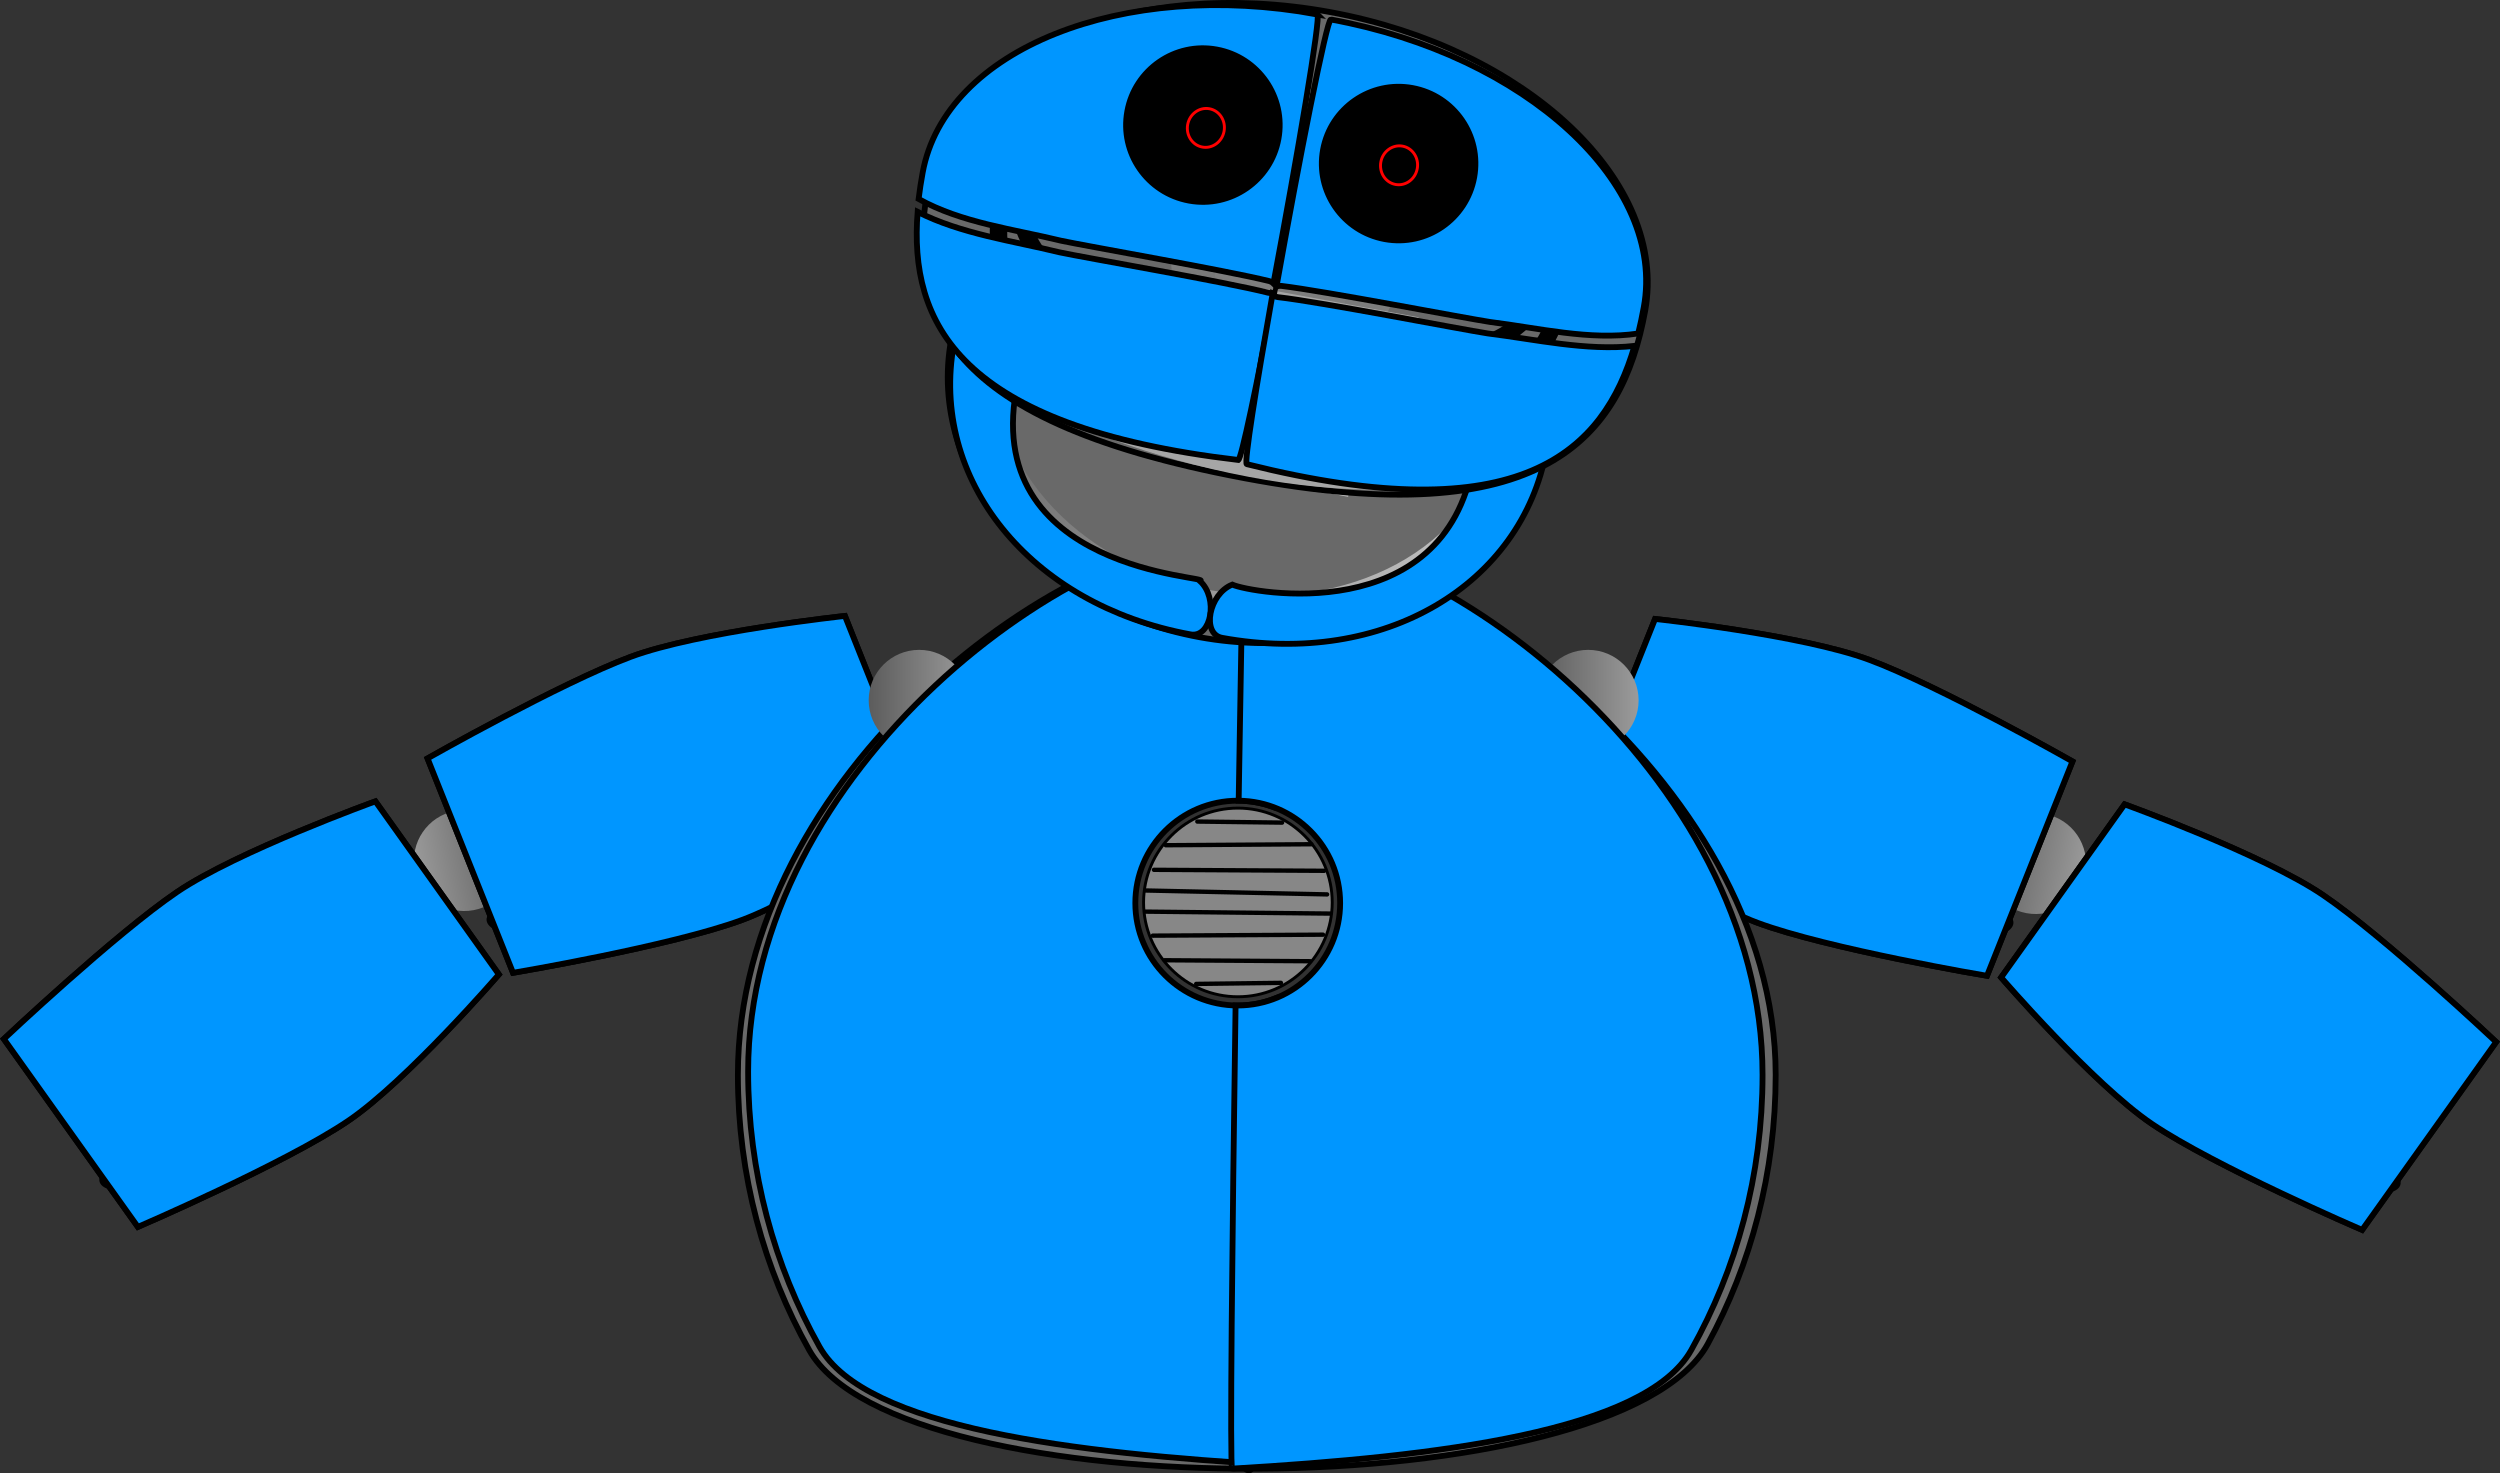 <svg version="1.1" xmlns="http://www.w3.org/2000/svg" xmlns:xlink="http://www.w3.org/1999/xlink" width="856.724" height="504.903" viewBox="0,0,856.724,504.903"><rect x="0" y="0" width="856.724" height="504.903" fill="#333333" stroke="none"/><defs><linearGradient x1="-12.777" y1="364.948" x2="-46.761" y2="371.322" gradientUnits="userSpaceOnUse" id="color-1"><stop offset="0" stop-color="#5c5c5c"/><stop offset="1" stop-color="#9b9b9b"/></linearGradient><linearGradient x1="-93.547" y1="430.925" x2="-109.663" y2="408.327" gradientUnits="userSpaceOnUse" id="color-2"><stop offset="0" stop-color="#5c5c5c"/><stop offset="1" stop-color="#9b9b9b"/></linearGradient><linearGradient x1="48.553" y1="357.09" x2="38.273" y2="331.309" gradientUnits="userSpaceOnUse" id="color-3"><stop offset="0" stop-color="#5c5c5c"/><stop offset="1" stop-color="#9b9b9b"/></linearGradient><linearGradient x1="491.683" y1="365.975" x2="525.667" y2="372.349" gradientUnits="userSpaceOnUse" id="color-4"><stop offset="0" stop-color="#5c5c5c"/><stop offset="1" stop-color="#9b9b9b"/></linearGradient><linearGradient x1="572.453" y1="431.951" x2="588.569" y2="409.354" gradientUnits="userSpaceOnUse" id="color-5"><stop offset="0" stop-color="#5c5c5c"/><stop offset="1" stop-color="#9b9b9b"/></linearGradient><linearGradient x1="430.353" y1="358.117" x2="440.633" y2="332.335" gradientUnits="userSpaceOnUse" id="color-6"><stop offset="0" stop-color="#5c5c5c"/><stop offset="1" stop-color="#9b9b9b"/></linearGradient><linearGradient x1="239.096" y1="304.668" x2="239.096" y2="321.185" gradientUnits="userSpaceOnUse" id="color-7"><stop offset="0" stop-color="#5c5c5c"/><stop offset="1" stop-color="#9b9b9b"/></linearGradient><linearGradient x1="265.602" y1="350.026" x2="278.938" y2="357.948" gradientUnits="userSpaceOnUse" id="color-8"><stop offset="0" stop-color="#5c5c5c"/><stop offset="1" stop-color="#9b9b9b"/></linearGradient><linearGradient x1="213.658" y1="351.305" x2="200.322" y2="359.226" gradientUnits="userSpaceOnUse" id="color-9"><stop offset="0" stop-color="#5c5c5c"/><stop offset="1" stop-color="#9b9b9b"/></linearGradient><linearGradient x1="229.406" y1="477.706" x2="249.068" y2="477.706" gradientUnits="userSpaceOnUse" id="color-10"><stop offset="0" stop-color="#5c5c5c"/><stop offset="1" stop-color="#9b9b9b"/></linearGradient><linearGradient x1="338.045" y1="313.219" x2="372.621" y2="313.219" gradientUnits="userSpaceOnUse" id="color-11"><stop offset="0" stop-color="#5c5c5c"/><stop offset="1" stop-color="#9b9b9b"/></linearGradient><linearGradient x1="108.781" y1="313.219" x2="143.357" y2="313.219" gradientUnits="userSpaceOnUse" id="color-12"><stop offset="0" stop-color="#5c5c5c"/><stop offset="1" stop-color="#9b9b9b"/></linearGradient><linearGradient x1="151.347" y1="191.733" x2="325.409" y2="223.649" gradientUnits="userSpaceOnUse" id="color-13"><stop offset="0" stop-color="#6c6c6c"/><stop offset="1" stop-color="#c4c4c4"/></linearGradient><linearGradient x1="211.2" y1="194.952" x2="279.664" y2="207.505" gradientUnits="userSpaceOnUse" id="color-14"><stop offset="0" stop-color="#6e6e6e"/><stop offset="1" stop-color="#c0c0c0"/></linearGradient><linearGradient x1="260.155" y1="115.776" x2="246.431" y2="190.623" gradientUnits="userSpaceOnUse" id="color-15"><stop offset="0" stop-color="#a6a6a6"/><stop offset="1" stop-color="#707070"/></linearGradient><linearGradient x1="214.046" y1="95.91" x2="221.42" y2="182.979" gradientUnits="userSpaceOnUse" id="color-16"><stop offset="0" stop-color="#a6a6a6"/><stop offset="1" stop-color="#707070"/></linearGradient><linearGradient x1="309.51" y1="114.662" x2="271.42" y2="195.113" gradientUnits="userSpaceOnUse" id="color-17"><stop offset="0" stop-color="#a6a6a6"/><stop offset="1" stop-color="#707070"/></linearGradient><linearGradient x1="249.912" y1="173.27" x2="245.976" y2="194.738" gradientUnits="userSpaceOnUse" id="color-18"><stop offset="0" stop-color="#a6a6a6"/><stop offset="1" stop-color="#707070"/></linearGradient><linearGradient x1="245.241" y1="192.204" x2="241.406" y2="213.121" gradientUnits="userSpaceOnUse" id="color-19"><stop offset="0" stop-color="#707070"/><stop offset="1" stop-color="#a6a6a6"/></linearGradient><linearGradient x1="262.592" y1="104.12" x2="255.464" y2="142.994" gradientUnits="userSpaceOnUse" id="color-20"><stop offset="0" stop-color="#a6a6a6"/><stop offset="1" stop-color="#707070"/></linearGradient></defs><g transform="translate(188.909,-73.229)"><g data-paper-data="{&quot;isPaintingLayer&quot;:true}" fill-rule="nonzero" stroke-linejoin="miter" stroke-miterlimit="10" stroke-dasharray="" stroke-dashoffset="0" style="mix-blend-mode: normal"><g data-paper-data="{&quot;index&quot;:null}" stroke-linecap="butt"><path d="M-32.956,351.144c9.384,-1.76 18.419,4.42 20.179,13.805c1.76,9.384 -4.42,18.419 -13.805,20.179c-9.384,1.76 -18.419,-4.42 -20.179,-13.805c-1.76,-9.384 4.42,-18.419 13.805,-20.179z" data-paper-data="{&quot;index&quot;:null}" fill="url(#color-1)" stroke="none" stroke-width="0"/><g data-paper-data="{&quot;index&quot;:null}"><path d="M-187.588,429.278c0,0 38.226,-36.021 59.32,-50.345c20.527,-13.94 68.006,-31.088 68.006,-31.088l42.306,59.318c0,0 -31.412,36.425 -51.594,50.13c-21.384,14.522 -72.106,36.387 -72.106,36.387z" fill="#696969" stroke="#000000" stroke-width="2"/><path d="M-171.649,450.42l123.971,-84.186l16.117,22.597l-123.971,84.186z" fill="url(#color-2)" stroke="none" stroke-width="0"/><path d="M-153.278,480.035c-3.01,-1.858 -0.862,-4.851 -0.862,-4.851l3.098,-4.218c1.735,-6.87 0.97,-13.515 1.874,-20.44c0.601,-4.601 2.661,-8.875 3.519,-13.395c0.939,-4.945 0.228,-9.902 3.11,-14.591c7.259,-11.81 24.551,-17.966 36.731,-13.762c6.928,2.027 14.266,2.759 21.072,4.987c1.146,0.375 6.07,2.546 8.197,2.073c3.412,-0.759 8.028,-7.473 9.436,-9.526c7.9,-11.524 8.329,-26.155 15.795,-38.055c0,0 1.976,-3.093 5.102,-1.407c3.126,1.687 1.15,4.78 1.15,4.78c-7.737,11.833 -7.82,26.513 -15.879,38.184c-2.956,4.281 -8.378,11.514 -14.207,12.844c-5.895,1.345 -10.682,-2.149 -15.956,-3.323c-5.882,-1.31 -11.694,-2.171 -17.482,-3.867c-8.834,-3.222 -22.303,1.5 -27.602,10.279c-2.267,3.757 -1.425,8.199 -2.181,12.157c-0.845,4.418 -2.894,8.62 -3.472,13.103c-1.001,7.762 -0.328,14.827 -2.508,22.531l-3.776,5.362c0,0 -2.148,2.994 -5.158,1.136z" fill="#000000" stroke="none" stroke-width="0.5"/><path d="M-187.588,429.278c0,0 38.226,-36.021 59.32,-50.345c20.527,-13.94 68.006,-31.088 68.006,-31.088l42.306,59.318c0,0 -31.412,36.425 -51.594,50.13c-21.384,14.522 -72.106,36.387 -72.106,36.387z" fill="#0096ff" stroke="#000000" stroke-width="2"/></g><g data-paper-data="{&quot;index&quot;:null}"><path d="M-42.399,333.126c0,0 45.696,-25.897 69.591,-34.794c23.253,-8.658 73.449,-14.023 73.449,-14.023l26.986,67.677c0,0 -39.173,27.91 -62.036,36.422c-24.224,9.019 -78.691,18.195 -78.691,18.195z" fill="#696969" stroke="#000000" stroke-width="2"/><path d="M-31.945,357.453l140.435,-52.288l10.28,25.782l-140.435,52.288z" fill="url(#color-3)" stroke="none" stroke-width="0"/><path d="M-21.144,390.587c-2.482,-2.52 0.317,-4.917 0.317,-4.917l4.012,-3.36c3.319,-6.261 4.156,-12.896 6.682,-19.407c1.678,-4.326 4.695,-7.987 6.604,-12.174c2.088,-4.58 2.576,-9.564 6.49,-13.433c9.859,-9.745 28.119,-11.612 38.95,-4.632c6.247,3.617 13.201,6.073 19.281,9.855c1.024,0.637 5.291,3.917 7.469,3.963c3.495,0.074 9.574,-5.349 11.43,-7.009c10.414,-9.314 14.311,-23.424 24.392,-33.207c0,0 2.655,-2.535 5.29,-0.153c2.635,2.382 -0.02,4.916 -0.02,4.916c-10.33,9.653 -13.9,23.893 -24.505,33.312c-3.889,3.455 -10.876,9.191 -16.854,9.097c-6.046,-0.095 -9.865,-4.628 -14.708,-7.023c-5.402,-2.671 -10.842,-4.89 -16.061,-7.914c-7.814,-5.231 -22.02,-3.848 -29.255,3.42c-3.096,3.11 -3.334,7.625 -5.01,11.289c-1.871,4.09 -4.861,7.685 -6.489,11.902c-2.818,7.301 -3.845,14.323 -7.794,21.288l-4.943,4.31c0,0 -2.799,2.397 -5.281,-0.123z" fill="#000000" stroke="none" stroke-width="0.5"/><path d="M-42.399,333.126c0,0 45.696,-25.897 69.591,-34.794c23.253,-8.658 73.449,-14.023 73.449,-14.023l26.986,67.677c0,0 -39.173,27.91 -62.036,36.422c-24.224,9.019 -78.691,18.195 -78.691,18.195z" fill="#0096ff" stroke="#000000" stroke-width="2"/></g></g><g data-paper-data="{&quot;index&quot;:null}" stroke-linecap="butt"><path d="M511.862,352.17c9.384,1.76 15.565,10.794 13.805,20.179c-1.76,9.384 -10.794,15.565 -20.179,13.805c-9.384,-1.76 -15.565,-10.794 -13.805,-20.179c1.76,-9.384 10.794,-15.565 20.179,-13.805z" data-paper-data="{&quot;index&quot;:null}" fill="url(#color-4)" stroke="none" stroke-width="0"/><g data-paper-data="{&quot;index&quot;:null}"><path d="M620.562,494.707c0,0 -50.722,-21.866 -72.106,-36.387c-20.183,-13.706 -51.594,-50.13 -51.594,-50.13l42.306,-59.318c0,0 47.479,17.148 68.006,31.088c21.094,14.324 59.32,50.345 59.32,50.345z" fill="#696969" stroke="#000000" stroke-width="2"/><path d="M634.438,474.044l-123.971,-84.186l16.117,-22.597l123.971,84.186z" fill="url(#color-5)" stroke="none" stroke-width="0"/><path d="M632.184,481.062c-3.01,1.857 -5.158,-1.136 -5.158,-1.136l-3.776,-5.362c-2.179,-7.704 -1.507,-14.769 -2.508,-22.531c-0.578,-4.483 -2.628,-8.686 -3.472,-13.103c-0.757,-3.958 0.086,-8.4 -2.181,-12.157c-5.299,-8.779 -18.769,-13.501 -27.602,-10.279c-5.788,1.696 -11.6,2.557 -17.482,3.867c-5.274,1.175 -10.06,4.669 -15.956,3.323c-5.829,-1.33 -11.251,-8.563 -14.207,-12.844c-8.06,-11.671 -8.142,-26.351 -15.879,-38.184c0,0 -1.976,-3.093 1.15,-4.78c3.126,-1.686 5.102,1.407 5.102,1.407c7.466,11.9 7.895,26.531 15.795,38.055c1.408,2.054 6.023,8.768 9.436,9.526c2.127,0.473 7.051,-1.698 8.197,-2.073c6.806,-2.228 14.143,-2.96 21.072,-4.987c12.181,-4.204 29.473,1.952 36.731,13.762c2.882,4.689 2.171,9.646 3.11,14.591c0.858,4.521 2.918,8.794 3.519,13.395c0.904,6.925 0.14,13.569 1.874,20.44l3.098,4.218c0,0 2.148,2.994 -0.862,4.851z" fill="#000000" stroke="none" stroke-width="0.5"/><path d="M620.562,494.707c0,0 -50.722,-21.866 -72.106,-36.387c-20.183,-13.706 -51.594,-50.13 -51.594,-50.13l42.306,-59.318c0,0 47.479,17.148 68.006,31.088c21.094,14.324 59.32,50.345 59.32,50.345z" fill="#0096ff" stroke="#000000" stroke-width="2"/></g><g data-paper-data="{&quot;index&quot;:null}"><path d="M492.007,407.631c0,0 -54.466,-9.176 -78.691,-18.195c-22.863,-8.513 -62.036,-36.422 -62.036,-36.422l26.986,-67.677c0,0 50.195,5.365 73.449,14.023c23.895,8.897 69.591,34.794 69.591,34.794z" fill="#696969" stroke="#000000" stroke-width="2"/><path d="M500.571,384.261l-140.435,-52.288l10.28,-25.782l140.435,52.288z" fill="url(#color-6)" stroke="none" stroke-width="0"/><path d="M500.05,391.614c-2.482,2.52 -5.281,0.123 -5.281,0.123l-4.943,-4.31c-3.949,-6.964 -4.976,-13.987 -7.794,-21.288c-1.627,-4.217 -4.618,-7.812 -6.489,-11.902c-1.676,-3.664 -1.914,-8.18 -5.01,-11.289c-7.235,-7.267 -21.441,-8.651 -29.255,-3.42c-5.219,3.024 -10.66,5.242 -16.061,7.914c-4.843,2.395 -8.662,6.927 -14.708,7.023c-5.978,0.094 -12.965,-5.642 -16.854,-9.097c-10.604,-9.42 -14.175,-23.659 -24.505,-33.312c0,0 -2.655,-2.535 -0.02,-4.916c2.635,-2.381 5.29,0.153 5.29,0.153c10.082,9.783 13.978,23.892 24.392,33.207c1.856,1.66 7.935,7.084 11.43,7.009c2.179,-0.046 6.445,-3.326 7.469,-3.963c6.081,-3.782 13.034,-6.238 19.281,-9.855c10.832,-6.98 29.091,-5.113 38.95,4.632c3.914,3.869 4.403,8.853 6.49,13.433c1.909,4.187 4.926,7.848 6.604,12.174c2.525,6.511 3.363,13.147 6.682,19.407l4.012,3.36c0,0 2.799,2.397 0.317,4.917z" fill="#000000" stroke="none" stroke-width="0.5"/><path d="M492.007,407.631c0,0 -54.466,-9.176 -78.691,-18.195c-22.863,-8.513 -62.036,-36.422 -62.036,-36.422l26.986,-67.677c0,0 50.195,5.365 73.449,14.023c23.895,8.897 69.591,34.794 69.591,34.794z" fill="#0096ff" stroke="#000000" stroke-width="2"/></g></g><path d="M241.778,255.341c56.033,1.213 177.82,83.387 177.82,186.249c0,33.537 -8.463,65.004 -23.274,92.185c-30.616,56.188 -277.02,57.136 -307.922,2.115c-15.534,-27.659 -24.444,-59.89 -24.444,-94.3c0,-102.863 111.651,-187.682 177.82,-186.249z" fill="#696969" stroke="#000000" stroke-width="2" stroke-linecap="butt"/><path d="M122.389,321.185v-16.517h233.413v16.517z" fill="url(#color-7)" stroke="none" stroke-width="0" stroke-linecap="butt"/><path d="M230.336,389.259l70.532,-78.465l13.336,7.921l-70.532,78.465z" fill="url(#color-8)" stroke="none" stroke-width="0" stroke-linecap="butt"/><path d="M235.588,398.459l-70.532,-78.465l13.336,-7.921l70.532,78.465z" data-paper-data="{&quot;index&quot;:null}" fill="url(#color-9)" stroke="none" stroke-width="0" stroke-linecap="butt"/><path d="M229.406,574.765v-194.117h19.663v194.117z" fill="url(#color-10)" stroke="none" stroke-width="0" stroke-linecap="butt"/><path d="M265.638,383.841c0.811,-2.893 4.912,-2.321 4.912,-2.321l3.203,0.518c1.563,0.494 3.127,0.988 4.69,1.482c8.077,4.59 15.883,10.662 23.063,16.531c2.939,-1.029 5.536,-2.573 7.58,-4.817c4.778,-5.247 -0.393,-11.022 -1.513,-16.299c-1.364,-6.429 1.146,-13.056 0.001,-19.513c-1.668,-9.406 -11.797,-19.127 -20.249,-26.172c-8.067,-6.837 -23.198,-7.937 -29.6,-15.342c-5.396,-6.242 -2.105,-13.946 -5.593,-20.403c-0.55,2.78 -1.84,5.439 -4.131,7.905c-5.652,6.085 -17.573,12.047 -26.185,15.751c-5.592,2.405 -15.943,4.353 -20.304,7.95c-3.355,2.767 -4.038,6.702 -6.143,10.027c-8.27,13.061 -21.751,27.972 -1.101,38.318c4.641,2.325 8.637,3.763 14.366,3.681h1.866c0,0 4.181,0 4.181,2.949c0,2.949 -4.181,2.949 -4.181,2.949h-1.866c-15.043,-0.154 -36.368,-10.933 -34.945,-23.089c1.071,-9.146 8.821,-18.964 14.045,-27.214c0.605,-0.955 6.946,-11.065 7.499,-11.517c5.119,-4.189 15.694,-6.29 22.235,-9.094c7.657,-3.282 18.548,-8.658 23.632,-14.044c4.878,-5.168 3.499,-12.264 0.338,-19.365c-5.539,-6.196 -12.285,-11.861 -20.333,-15.939c0,0 -3.385,-1.731 -0.931,-4.119c2.454,-2.388 5.839,-0.657 5.839,-0.657c2.116,1.091 4.162,2.279 6.136,3.549c-0.335,-0.656 -0.642,-1.289 -0.915,-1.898c0,0 -1.26,-2.812 2.726,-3.701c3.986,-0.889 5.247,1.923 5.247,1.923c2.33,5.199 6.116,11.196 9.044,17.334c4.577,4.999 8.386,10.334 11.34,15.578c3.602,6.396 0.455,14.094 5.368,20.169c2.928,3.62 11.029,4.495 15.691,6.389c5.027,2.042 9.304,4.993 13.066,8.107c9.536,8.007 20.229,18.605 22.147,29.212c1.169,6.462 -1.389,13.118 0.001,19.52c1.537,7.081 6.67,13.095 0.353,20.132c-2.541,2.83 -5.669,4.867 -9.182,6.3c0.134,0.11 0.267,0.221 0.4,0.331c5.142,4.252 8.378,8.76 15.321,11.756c21.62,9.331 25.093,-15.149 22.26,-24.314c-12.273,-23.866 -28.156,-48.96 -8.981,-73.789c2.744,-3.553 6.605,-6.322 10.65,-9.005c0.235,1.472 2.005,2.615 4.154,2.615c0.248,0 0.492,-0.015 0.728,-0.045c0.341,0.474 0.858,0.875 1.491,1.159c-3.73,2.427 -7.284,4.952 -9.684,8.101c-17.823,23.381 -1.726,46.986 9.677,69.332c1.81,5.921 3.545,12.996 0.895,18.958c-5.056,11.374 -20.03,18.525 -35.542,12.025c-7.864,-3.295 -11.607,-8.217 -17.331,-12.965c-0.755,-0.626 -1.521,-1.264 -2.296,-1.91c-9.394,1.537 -20.115,0.465 -29.482,-0.704c-1.771,-0.336 -3.541,-0.671 -5.312,-1.007l0.155,0.102c0,0 -4.181,0 -4.181,-2.949c0,-2.949 4.181,-2.949 4.181,-2.949l2.021,0.102c1.65,0.315 3.3,0.63 4.95,0.944c6.481,0.8 14.299,1.83 21.466,1.338c-5.851,-4.758 -12.101,-9.526 -18.484,-13.179c-1.235,-0.373 -2.471,-0.747 -3.706,-1.12l-1.461,-0.132c0,0 -4.101,-0.572 -3.291,-3.465z" fill="#000000" stroke="none" stroke-width="0.5" stroke-linecap="butt"/><path d="M226.79,396.935c2.308,2.644 -2.362,3.951 -2.362,3.951l-3.296,0.755c-8.367,4.605 -13.299,10.84 -19.377,16.509c-22.202,20.488 -72.338,18.013 -91.237,-3.291c-10.615,-11.966 -0.209,-30.486 11.871,-40.635c18.013,-17.24 19.827,-31.92 10.999,-51.005c-2.246,-4.855 -7.047,-12.323 -15.199,-15.916c1.361,-0.563 1.958,-1.409 1.958,-1.409c0.843,-1.238 1.906,-2.452 3.229,-3.556c7.941,3.265 13.199,8.74 16.973,14.14c14.931,21.365 11.224,41.31 -9.15,60.896c-10.424,8.742 -17.354,21.726 -13.304,32.508c1.129,3.007 5.444,5.391 9.074,7.407c6.437,3.576 13.198,8.153 22.563,9.315c18.501,2.297 34.243,-2.947 43.315,-11.514c6.608,-6.163 11.975,-12.545 20.96,-17.643l6.004,-1.848c0,0 4.671,-1.307 6.979,1.337z" fill="#000000" stroke="none" stroke-width="0.5" stroke-linecap="butt"/><path d="M243.509,385.22c2.949,0 2.949,4.056 2.949,4.056l-0.155,3.085c-2.155,8.758 -2.943,18.33 -5.713,26.803c-1.521,4.653 -6.066,11.016 -5.655,16.827c0.422,5.981 4.781,11.325 7.476,15.435c6.079,9.273 13.447,16.462 19.707,25.58c1.242,4.325 3.073,8.664 2.395,13.607c-2.444,17.813 -21.544,27.913 -31.503,36.569c-2.901,2.522 -7.012,3.151 -8.919,7.076c-0.566,1.165 0.334,2.768 0.598,4.121c1.379,7.083 2.948,12.58 5.934,18.66c2.939,5.983 5.528,9.65 9.901,13.597c0,0 2.463,2.232 0.84,5.619c-1.623,3.387 -4.086,1.155 -4.086,1.155c-4.991,-4.54 -8.191,-8.994 -11.545,-15.833c-3.003,-6.124 -10.108,-22.83 -6.902,-30.993c0.51,-1.298 9.619,-9.036 11.027,-10.26c9.516,-8.271 32.618,-19.656 27.288,-38.953c-8.631,-12.088 -26.881,-26.057 -28.098,-44.872c-0.509,-7.858 4.055,-14.259 6.191,-20.749c2.684,-8.156 3.407,-17.523 5.475,-25.983l-0.155,-0.493c0,0 0,-4.056 2.949,-4.056z" fill="#000000" stroke="none" stroke-width="0.5" stroke-linecap="butt"/><g><path d="M193.836,424.717v-80.224h83.566v80.224z" fill="#323232" stroke="none" stroke-width="0" stroke-linecap="butt"/><g stroke="#000000"><path d="M235.306,350.159c17.853,0 32.325,14.473 32.325,32.325c0,17.853 -14.473,32.325 -32.325,32.325c-17.853,0 -32.325,-14.473 -32.325,-32.325c0,-17.853 14.473,-32.325 32.325,-32.325z" fill="#878787" stroke-width="1" stroke-linecap="butt"/><path d="M210.591,362.88l49.887,-0.337" fill="none" stroke-width="1.5" stroke-linecap="round"/><path d="M206.546,371.306l58.314,0.337" fill="none" stroke-width="1.5" stroke-linecap="round"/><path d="M203.512,378.385l62.359,1.348" fill="none" stroke-width="1.5" stroke-linecap="round"/><path d="M267.023,386.306l-63.37,-0.674" fill="none" stroke-width="1.5" stroke-linecap="round"/><path d="M250.443,355.129l-29.04,-0.363" fill="none" stroke-width="1.5" stroke-linecap="round"/><path d="M210.198,402.294l49.887,0.337" data-paper-data="{&quot;index&quot;:null}" fill="none" stroke-width="1.5" stroke-linecap="round"/><path d="M264.466,393.53l-58.314,0.337" data-paper-data="{&quot;index&quot;:null}" fill="none" stroke-width="1.5" stroke-linecap="round"/><path d="M221.01,410.407l29.04,-0.363" data-paper-data="{&quot;index&quot;:null}" fill="none" stroke-width="1.5" stroke-linecap="round"/></g></g><path d="M372.621,313.219c0,9.548 -7.74,17.288 -17.288,17.288c-9.548,0 -17.288,-7.74 -17.288,-17.288c0,-9.548 7.74,-17.288 17.288,-17.288c9.548,0 17.288,7.74 17.288,17.288z" fill="url(#color-11)" stroke="none" stroke-width="0" stroke-linecap="butt"/><path d="M143.357,313.219c0,9.548 -7.74,17.288 -17.288,17.288c-9.548,0 -17.288,-7.74 -17.288,-17.288c0,-9.548 7.74,-17.288 17.288,-17.288c9.548,0 17.288,7.74 17.288,17.288z" fill="url(#color-12)" stroke="none" stroke-width="0" stroke-linecap="butt"/><path d="M245.287,254.172c0.137,0.002 0.909,41.925 1.76,95.478c-3.687,-1.316 -7.659,-2.033 -11.798,-2.033c-19.38,0 -35.091,15.711 -35.091,35.091c0,19.38 15.711,35.091 35.091,35.091c4.513,0 8.828,-0.852 12.791,-2.404c1.144,80.103 2.029,159.993 1.191,159.944c-70.244,-4.133 -141.627,-12.677 -157.32,-40.618c-15.534,-27.659 -24.444,-59.89 -24.444,-94.3c0,-102.863 111.651,-187.682 177.82,-186.249z" fill="#0096ff" stroke="#000000" stroke-width="2" stroke-linecap="butt"/><path d="M415.097,441.591c0,34.411 -8.909,66.641 -24.444,94.3c-15.693,27.941 -87.077,36.484 -157.32,40.618c-0.834,0.049 0.038,-79.027 1.174,-158.717c0.247,0.005 0.494,0.008 0.742,0.008c19.38,0 35.091,-15.711 35.091,-35.091c0,-19.274 -15.539,-34.919 -34.772,-35.09c0.831,-52.013 1.575,-92.275 1.709,-92.277c66.169,-1.433 177.82,83.387 177.82,186.249z" data-paper-data="{&quot;index&quot;:null}" fill="#0096ff" stroke="#000000" stroke-width="2" stroke-linecap="butt"/><path d="M252.745,124.481c55.436,10.165 93.517,55.811 85.056,101.955c-8.461,46.143 -60.259,75.31 -115.695,65.145c-55.436,-10.165 -93.517,-55.811 -85.056,-101.955c8.461,-46.143 60.259,-75.31 115.695,-65.145z" fill="#696969" stroke="#000000" stroke-width="2" stroke-linecap="butt"/><path d="M251.215,137.679c48.066,8.813 81.284,47.303 74.194,85.97c-7.09,38.666 -51.802,62.867 -99.868,54.054c-48.066,-8.813 -81.283,-47.303 -74.194,-85.97c7.09,-38.666 51.802,-62.867 99.868,-54.054z" fill="none" stroke="url(#color-13)" stroke-width="4.5" stroke-linecap="butt"/><g stroke="none" stroke-width="0" stroke-linecap="butt"><path d="M204.604,230.924l13.192,-71.946l68.464,12.554l-13.192,71.946z" fill="url(#color-14)"/><path d="M270.874,193.299l3.83,-20.887l8.123,1.489l-3.83,20.887z" fill="#ffffff"/><path d="M266.512,217.088l3.83,-20.887l8.123,1.489l-3.83,20.887z" fill="#ffffff"/><path d="M262.257,240.296l3.83,-20.887l8.123,1.489l-3.83,20.887z" fill="#ffffff"/><path d="M217.021,182.825l3.83,-20.887l8.123,1.489l-3.83,20.887z" fill="#ffffff"/><path d="M212.659,206.614l3.83,-20.887l8.123,1.489l-3.83,20.887z" fill="#ffffff"/><path d="M208.404,229.822l3.83,-20.887l8.123,1.489l-3.83,20.887z" fill="#ffffff"/><path d="M241.004,236.279l1.277,-6.962l15.666,2.872l-1.277,6.962z" fill="#ffffff"/><path d="M222.961,232.851l1.277,-6.962l15.666,2.872l-1.277,6.962z" fill="#ffffff"/></g><path d="M137.997,190.999c8.461,-46.143 60.259,-75.31 115.695,-65.145c28.968,5.312 -78.114,0.054 -93.792,78.197c-14.345,65.776 68.329,66.588 62.398,68.283c6.413,5.83 3.927,19.602 -3.216,18.292c-55.436,-10.165 -89.546,-53.484 -81.085,-99.627z" fill="#0096ff" stroke="#000000" stroke-width="2" stroke-linecap="butt"/><path d="M341.06,227.433c-8.461,46.143 -55.721,74.543 -111.157,64.378c-7.143,-1.31 -4.581,-15.068 3.483,-18.243c6.345,2.841 72.655,15.075 82.565,-41.703c13.066,-78.622 -88.915,-111.698 -59.947,-106.386c55.436,10.165 93.517,55.811 85.056,101.955z" data-paper-data="{&quot;index&quot;:null}" fill="#0096ff" stroke="#000000" stroke-width="2" stroke-linecap="butt"/><path d="M266.843,77.357c67.752,12.423 116.119,58.255 108.03,102.369c-8.089,44.114 -35.228,76.593 -137.322,57.381c-107.843,-20.294 -116.119,-58.255 -108.03,-102.369c8.089,-44.114 69.57,-69.804 137.322,-57.381z" fill="#696969" stroke="#000000" stroke-width="2" stroke-linecap="butt"/><path d="M216.26,185.091l13.724,-74.847l60.341,11.064l-13.724,74.847z" fill="url(#color-15)" stroke="none" stroke-width="0" stroke-linecap="butt"/><path d="M214.089,183.272l-7.374,-87.07l14.661,-0.585l7.374,87.07z" fill="url(#color-16)" stroke="none" stroke-width="0" stroke-linecap="butt"/><path d="M264.676,192.207l38.091,-80.451l13.488,5.812l-38.091,80.451z" data-paper-data="{&quot;index&quot;:null}" fill="url(#color-17)" stroke="none" stroke-width="0" stroke-linecap="butt"/><path d="M198.689,186.067l3.936,-21.468l94.574,17.341l-3.936,21.468z" fill="url(#color-18)" stroke="none" stroke-width="0" stroke-linecap="butt"/><path d="M183.397,189.082c-2.919,0.423 -3.342,-2.496 -3.342,-2.496l-0.108,-1.042c-0.982,-3.029 -1.655,-7.127 -3.44,-9.849c-0.689,-1.051 -3.726,-3.123 -4.314,-3.785c-8.086,-9.101 -21.041,-25.193 -9.544,-36.308c3.987,-0.535 15.996,0.309 18.06,-4.92c2.931,-7.423 -1.362,-14.664 3.7,-22.087c5.863,-8.598 17.93,-11.518 27.319,-14.764c0,0 2.788,-0.964 3.751,1.824c0.964,2.788 -1.824,3.751 -1.824,3.751c-7.911,2.734 -19.396,5.198 -24.344,12.47c-6.149,9.037 2.704,21.811 -10.149,27.254c-1.36,0.576 -2.857,0.773 -4.316,0.999c-2.157,0.334 -7.248,0.644 -9.684,0.81c-2.722,2.768 -0.683,8.322 0.487,11.513c3.083,8.407 11.015,12.825 15.704,19.878c2.183,3.284 3.008,7.698 4.206,11.395l0.335,2.015c0,0 0.423,2.919 -2.496,3.342z" fill="#000000" stroke="none" stroke-width="0.5" stroke-linecap="butt"/><path d="M160.219,194.437c-2.885,-0.615 -2.27,-3.499 -2.27,-3.499l0.26,-1.015c0.129,-3.182 0.917,-7.259 0.186,-10.431c-0.282,-1.225 -2.413,-4.22 -2.736,-5.045c-4.432,-11.339 -11.009,-30.923 3.628,-37.365c3.925,0.88 14.898,5.832 18.646,1.643c5.321,-5.948 3.803,-14.227 11.124,-19.437c8.478,-6.034 20.811,-4.592 30.742,-4.384c0,0 2.949,0.062 2.887,3.011c-0.062,2.949 -3.011,2.887 -3.011,2.887c-8.368,-0.176 -19.996,-1.844 -27.157,3.263c-8.899,6.347 -5.02,21.397 -18.964,22.049c-1.475,0.069 -2.947,-0.265 -4.394,-0.558c-2.139,-0.434 -7.022,-1.908 -9.365,-2.596c-3.512,1.654 -3.524,7.569 -3.533,10.969c-0.021,8.954 5.888,15.847 7.843,24.088c0.91,3.837 0.154,8.263 -0.002,12.146l-0.384,2.006c0,0 -0.615,2.885 -3.499,2.27z" fill="#000000" stroke="none" stroke-width="0.5" stroke-linecap="butt"/><path d="M300.86,204.422l1.028,-1.765c2.432,-3.031 4.769,-6.865 7.975,-9.161c6.886,-4.931 15.87,-6.247 21.735,-13.014c2.226,-2.569 6.102,-7.038 4.54,-10.592c-2.219,-1.019 -6.869,-3.115 -8.767,-4.193c-1.284,-0.729 -2.614,-1.444 -3.681,-2.465c-10.086,-9.649 2.722,-18.451 0.18,-29.082c-2.046,-8.554 -11.909,-14.933 -18.336,-20.296c0,0 -2.264,-1.89 -0.374,-4.154c1.89,-2.264 4.154,-0.374 4.154,-0.374c7.626,6.366 17.872,13.378 20.303,23.496c2.099,8.736 -4.483,13.983 -4.377,21.963c0.075,5.621 11.602,9.092 15.14,11.007c6.806,14.471 -11.015,24.919 -21.804,30.56c-0.785,0.41 -4.359,1.27 -5.377,2.008c-2.634,1.912 -4.718,5.504 -6.711,7.988l-0.471,0.936c0,0 -1.431,2.579 -4.01,1.148c-2.579,-1.431 -1.148,-4.01 -1.148,-4.01z" data-paper-data="{&quot;index&quot;:null}" fill="#000000" stroke="none" stroke-width="0.5" stroke-linecap="butt"/><path d="M319.312,218.298l0.353,-2.012c1.231,-3.686 2.095,-8.092 4.307,-11.357c4.751,-7.011 12.722,-11.359 15.879,-19.738c1.199,-3.181 3.286,-8.716 0.589,-11.509c-2.435,-0.188 -7.523,-0.542 -9.677,-0.895c-1.457,-0.239 -2.952,-0.449 -4.307,-1.037c-12.805,-5.557 -3.839,-18.251 -9.907,-27.343c-4.883,-7.316 -16.346,-9.882 -24.232,-12.686c0,0 -2.779,-0.988 -1.791,-3.767c0.988,-2.779 3.767,-1.791 3.767,-1.791c9.359,3.329 21.4,6.357 27.187,15.006c4.996,7.468 0.639,14.67 3.504,22.119c2.018,5.247 14.034,4.509 18.016,5.079c11.399,11.217 -1.699,27.192 -9.865,36.222c-0.594,0.657 -3.649,2.701 -4.348,3.746c-1.809,2.706 -2.519,6.798 -3.527,9.818l-0.118,1.041c0,0 -0.449,2.915 -3.364,2.466c-2.915,-0.449 -2.466,-3.364 -2.466,-3.364z" data-paper-data="{&quot;index&quot;:null}" fill="#000000" stroke="none" stroke-width="0.5" stroke-linecap="butt"/><path d="M140.74,194.663l3.835,-20.917l201.332,36.916l-3.835,20.917c0,0 -38.506,17.425 -102.95,5.081c-70.945,-13.589 -98.382,-41.997 -98.382,-41.997z" fill="url(#color-19)" stroke="none" stroke-width="0" stroke-linecap="butt"/><path d="M213.979,135.387l7.128,-38.874l82.969,15.213l-7.128,38.874z" fill="url(#color-20)" stroke="#000000" stroke-width="0" stroke-linecap="butt"/><path d="M227.691,94.605c12.988,2.381 21.644,14.521 19.335,27.115c-2.309,12.594 -14.71,20.873 -27.697,18.491c-12.988,-2.381 -21.644,-14.521 -19.335,-27.115c2.309,-12.594 14.71,-20.873 27.697,-18.491z" fill="#ffffff" stroke="#000000" stroke-width="2" stroke-linecap="butt"/><path d="M262.53,78.166c1.386,0.254 -7.051,49.631 -15.05,92.187c-0.616,-0.593 -1.457,-0.805 -1.457,-0.805c-14.718,-3.641 -62.271,-11.897 -71.277,-13.821c-16.112,-3.93 -34.281,-6.137 -48.86,-14.32c0.368,-3.017 0.844,-6.038 1.396,-9.052c7.739,-42.205 68.291,-66.466 135.248,-54.189zM218.559,141.978c14.297,2.622 28.012,-6.843 30.634,-21.14c2.622,-14.297 -6.843,-28.012 -21.14,-30.634c-14.297,-2.622 -28.012,6.843 -30.634,21.14c-2.622,14.297 6.843,28.012 21.14,30.634z" fill="#0096ff" stroke="#000000" stroke-width="2" stroke-linecap="butt"/><path d="M197.353,111.332c2.622,-14.297 16.414,-23.815 30.711,-21.194c14.297,2.622 23.815,16.414 21.194,30.711c-2.622,14.297 -16.414,23.815 -30.711,21.194c-14.297,-2.622 -23.815,-16.414 -21.194,-30.711z" data-paper-data="{&quot;noHover&quot;:false,&quot;origItem&quot;:[&quot;Path&quot;,{&quot;applyMatrix&quot;:true,&quot;segments&quot;:[[[384.72744,349.27406],[-21.77325,0],[21.77325,0]],[[424.15135,309.85014],[0,21.77325],[0,-21.77325]],[[384.72744,270.42623],[21.77325,0],[-21.77325,0]],[[345.30352,309.85014],[0,-21.77325],[0,21.77325]]],&quot;closed&quot;:true,&quot;fillColor&quot;:[0,0,0,1]}]}" fill="#000000" stroke="none" stroke-width="0.5" stroke-linecap="butt"/><path d="M235.408,230.855c-96.244,-11.343 -112.812,-47.356 -109.852,-85.019c14.835,7.55 32.531,9.93 48.58,13.852c9.261,1.979 57.106,10.17 71.608,13.879c0,0 1.095,0.276 2.041,-0.134c-5.868,31.034 -11.345,57.543 -12.376,57.421z" fill="#0096ff" stroke="#000000" stroke-width="2" stroke-linecap="butt"/><path d="M294.667,106.207c12.988,2.381 21.644,14.521 19.335,27.115c-2.309,12.594 -14.71,20.873 -27.697,18.491c-12.988,-2.381 -21.644,-14.521 -19.335,-27.115c2.309,-12.594 14.71,-20.873 27.697,-18.491z" fill="#ffffff" stroke="#000000" stroke-width="2" stroke-linecap="butt"/><path d="M267.164,79.908c66.957,12.277 114.962,56.444 107.224,98.649c-0.553,3.013 -1.18,6.007 -1.906,8.958c-16.534,2.478 -34.304,-1.904 -50.762,-3.947c-9.103,-1.396 -56.491,-10.548 -71.544,-12.366c0,0 -0.862,-0.1 -1.648,0.236c7.62,-42.626 17.251,-91.784 18.636,-91.53zM316.269,134.029c2.621,-14.297 -6.843,-28.012 -21.14,-30.634c-14.297,-2.621 -28.012,6.843 -30.634,21.14c-2.621,14.297 6.843,28.012 21.14,30.634c14.297,2.621 28.012,-6.843 30.634,-21.14z" data-paper-data="{&quot;index&quot;:null}" fill="#0096ff" stroke="#000000" stroke-width="2" stroke-linecap="butt"/><path d="M285.623,155.235c-14.297,-2.621 -23.815,-16.414 -21.194,-30.711c2.621,-14.297 16.414,-23.815 30.711,-21.194c14.297,2.621 23.815,16.414 21.194,30.711c-2.621,14.297 -16.414,23.815 -30.711,21.194z" data-paper-data="{&quot;noHover&quot;:false,&quot;origItem&quot;:[&quot;Path&quot;,{&quot;applyMatrix&quot;:true,&quot;segments&quot;:[[[526.54509,311.16443],[0,21.7732],[0,-21.7732]],[[487.12118,271.74051],[21.7732,0],[-21.7732,0]],[[447.69726,311.16443],[0,-21.7732],[0,21.7732]],[[487.12118,350.58835],[-21.7732,0],[21.7732,0]]],&quot;closed&quot;:true,&quot;fillColor&quot;:[0,0,0,1]}]}" fill="#000000" stroke="none" stroke-width="0.5" stroke-linecap="butt"/><path d="M238.349,232.287c-1.007,-0.252 3.278,-26.979 8.802,-58.076c0.739,0.718 1.861,0.849 1.861,0.849c14.875,1.678 62.513,10.994 71.874,12.43c16.396,2.027 33.785,6.08 50.334,4.285c-10.595,36.263 -38.862,64.055 -132.87,40.513z" data-paper-data="{&quot;index&quot;:null}" fill="#0096ff" stroke="#000000" stroke-width="2" stroke-linecap="butt"/><path d="M296.768,131.02c-0.665,3.626 -3.997,6.054 -7.442,5.423c-3.445,-0.632 -5.699,-4.084 -5.034,-7.71c0.665,-3.626 3.997,-6.054 7.442,-5.423c3.445,0.632 5.699,4.084 5.034,7.71z" fill="#000000" stroke="#ff0000" stroke-width="1" stroke-linecap="butt"/><path d="M230.569,118.203c-0.665,3.626 -3.997,6.054 -7.442,5.423c-3.445,-0.632 -5.699,-4.084 -5.034,-7.71c0.665,-3.626 3.997,-6.054 7.442,-5.423c3.445,0.632 5.699,4.084 5.034,7.71z" fill="#000000" stroke="#ff0000" stroke-width="1" stroke-linecap="butt"/></g></g></svg>